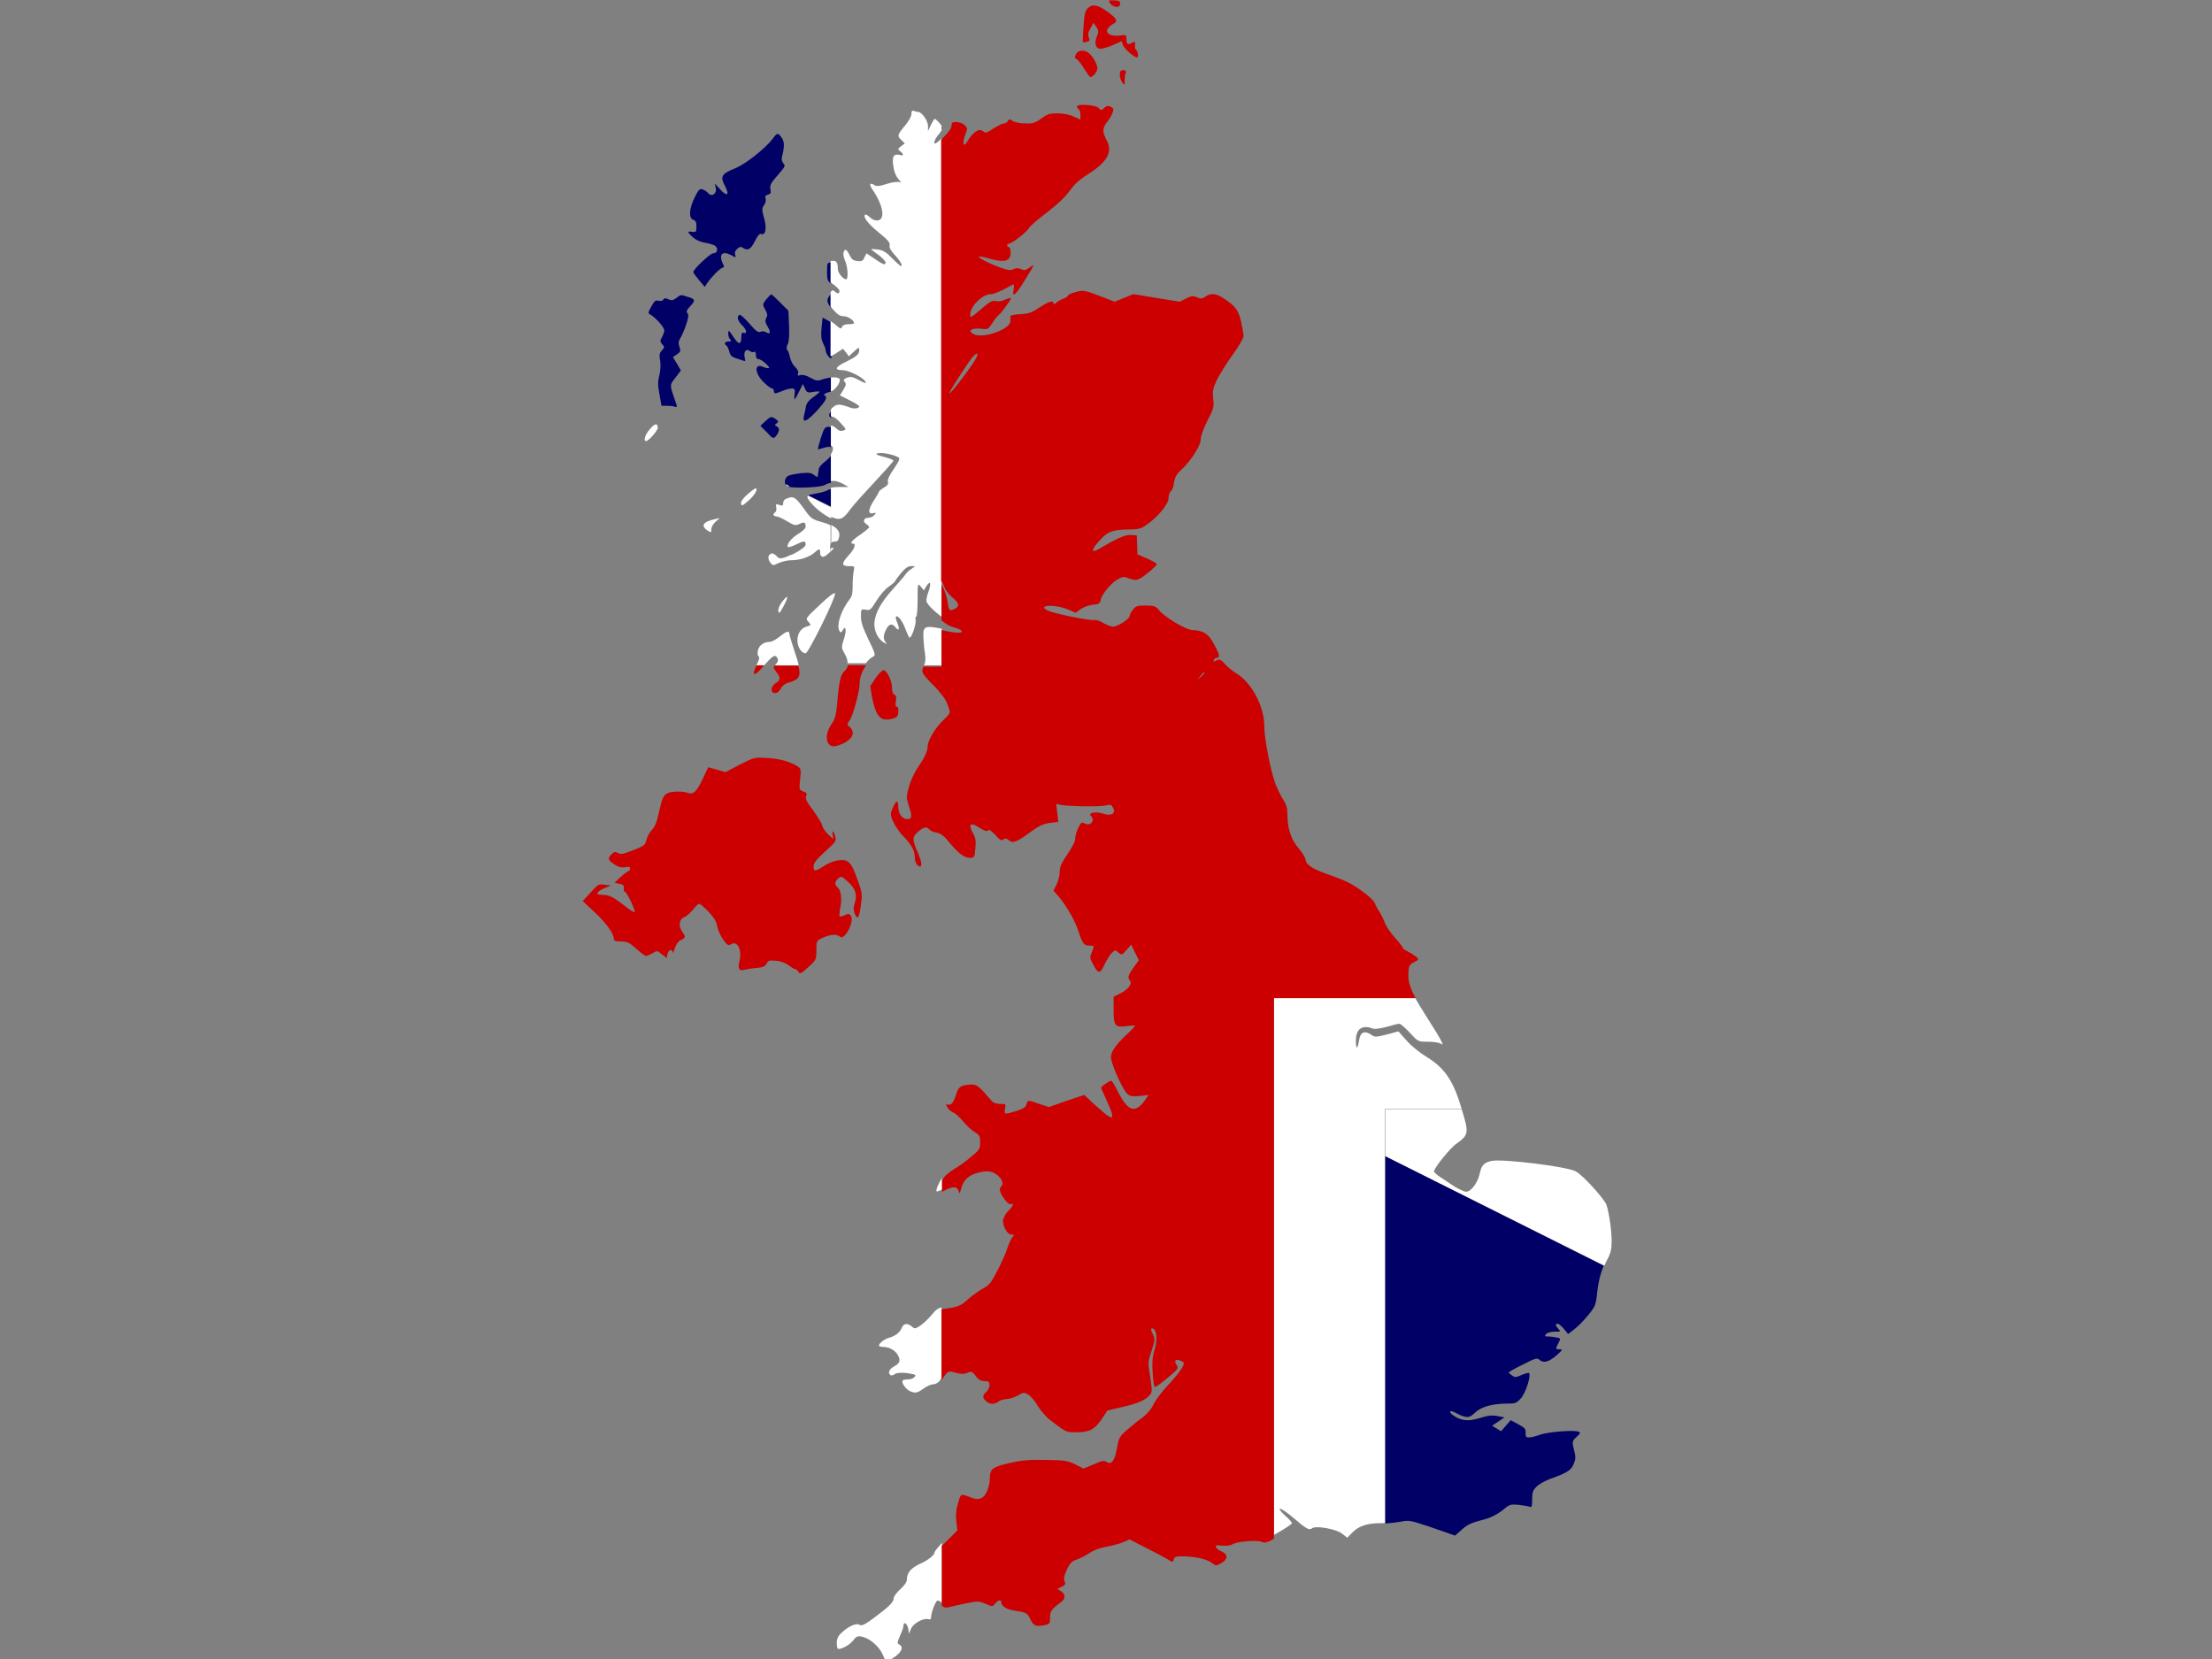 <?xml version="1.0" encoding="utf-8"?>
<!-- Generator: Adobe Illustrator 17.1.0, SVG Export Plug-In . SVG Version: 6.00 Build 0)  -->
<!DOCTYPE svg PUBLIC "-//W3C//DTD SVG 1.1//EN" "http://www.w3.org/Graphics/SVG/1.1/DTD/svg11.dtd">
<svg version="1.1" id="flag-icon-css-gb" xmlns="http://www.w3.org/2000/svg" xmlns:xlink="http://www.w3.org/1999/xlink" x="0px"
	 y="0px" viewBox="0 0 640 480" enable-background="new 0 0 640 480" xml:space="preserve">
<rect x="0" y="0" width="640" height="480" fill="#808080" stroke="none"/>
<g>
	<path fill="none" d="M272.5,168.7c0.1,0.3,0.3,0.7,0.6,1.3c0.5,0.9,1,2.7,1.2,4c0.3,2.4,0.7,2.6,2.2,1.8c1.3-0.7,1.1-1.6-0.8-3.2
		c-0.9-0.8-1.9-2.1-2.4-3.1c-0.4-0.9-0.7-1.6-0.9-1.7c0,0,0,0,0,0C272.2,167.7,272.2,167.9,272.5,168.7z"/>
	<path fill="none" d="M348.5,194.7c0-0.4-0.4-0.1-1.2,0.9l-0.9,1.1l1.1-0.9C348.1,195.3,348.5,194.8,348.5,194.7z"/>
	<path fill="none" d="M282.1,104c1.1-1.9,0.7-2.4-0.8-0.7c-1.4,1.6-7,10.3-6.7,10.5C274.9,114,280.7,106.5,282.1,104z"/>
	<path fill="none" d="M322.7,0c-0.4-0.1-0.7-0.4-0.8-0.6c-0.4-1.1-1.1-0.8-1.1,0.5c0,0.1,0,0.1,0,0.2H322.7z"/>
	<path fill="#000066" d="M240.5,141.5c-0.5,0.1-0.9,0.2-1,0.3c-0.2,0.2-1.6,0.7-3,0.9c-1.2,0.2-2.3,0.5-2.7,0.6l6.7,3.3V141.5z"/>
	<path fill="#000066" d="M240.2,85.3c-1.1,1.4-1.1,2,0.3,3.9v-4.2C240.4,85,240.3,85.1,240.2,85.3z"/>
	<path fill="#000066" d="M239.3,78.7c0,2.1,0.1,2.6,1.2,3.4v-6.2C239.3,76,239.3,76.2,239.3,78.7z"/>
	<path fill="#000066" d="M239.7,123.5c-1,0-1.3,0.4-2.2,3.2c-0.5,1.7-0.9,3.2-0.9,3.3c0.1,0,0.8-0.1,1.6-0.4c1-0.3,1.7-0.4,2.2-0.2
		v-5.8C240.2,123.5,239.9,123.5,239.7,123.5z"/>
	<path fill="#000066" d="M240.5,120.9V119C239.7,119.9,239.7,120.5,240.5,120.9z"/>
	<path fill="#000066" d="M239.3,92.6l-1.3-0.7l-0.3,3c-0.2,2.2-0.1,3.2,0.4,4.3c0.4,0.8,0.8,1.7,0.8,2.2c0,0.4,0.3,1.1,0.7,1.6
		c0.4,0.5,0.5,0.7,1,0.6V93.3C240,93,239.6,92.8,239.3,92.6z"/>
	<path fill="#000066" d="M238.9,133.4c-1.1,0.8-2,1.8-2,2.3c0,0.4-0.1,1-0.2,1.3c0,0.2-0.1,0.7-0.1,0.9c0,0.2-0.5,0-1-0.4
		c-0.8-0.7-1.4-0.8-3.8-0.6c-1.6,0.2-3.3,0.5-3.8,0.8c-0.9,0.5-1.1,1.8-0.7,2.6l1.1,0.6c2.5,0.4,9.2,0.1,10.3-0.6
		c0.5-0.3,1.1-0.5,1.7-0.6v-7.8C240.1,132.3,239.6,132.8,238.9,133.4z"/>
	<path fill="#000066" d="M211.5,73.8c1.5,0.8,1.5,0.8,1.2-0.1c-0.2-0.6,0-1.2,0.6-1.7c0.8-0.7,1.1-0.7,1.8-0.2
		c1.3,0.8,2.2,0.3,3.4-2.2c0.7-1.4,1.3-2.1,1.7-1.9c1.3,0.5,1.7-1.6,0.9-4.5c-0.7-2.5-0.7-2.9,0-3.9c0.4-0.6,0.6-1.5,0.4-1.9
		c-0.2-0.6,0-0.9,0.7-1.1c0.8-0.2,0.9-0.5,0.7-1.6c-0.2-1.1,0.1-1.7,2.1-4c2.1-2.4,2.3-2.7,1.7-3.4c-0.4-0.4-0.6-1.1-0.5-1.7
		c0.8-3.1,0.8-4.5,0-5.7c-1.1-1.6-1.4-1.5-2.6,0.2c-2.1,2.8-7.9,7.4-10.9,8.6c-4,1.6-4.4,2.4-2.9,5.2c1.4,2.7,0.5,3.1-1.6,0.7
		l-1.4-1.5l0.3,1.3c0.4,1.6-1.2,2.7-2.2,1.5c-0.3-0.4-1-0.9-1.6-1.1c-0.8-0.3-1.2,0-2.3,2.3c-1.6,3.2-1.8,6-0.4,6.5
		c0.7,0.2,0.9,0.7,0.9,2c0,1.5-0.1,1.6-1.2,1.5c-1.5-0.3-1.5,0,0.1,1.5c0.9,0.8,2.1,1.4,3.5,1.6c1.2,0.2,2.5,0.6,3,0.9
		c1,0.8,0.7,2.2-0.6,2.2c-0.8,0-5.7,4.6-5.7,5.4c0,0.3,0.8,1.3,1.7,2.4l1.6,1.9l0.8-1.2c1.1-1.6,3.5-4.1,4.3-4.3
		c0.6-0.2,0.6-0.4,0.1-1.3C207.9,73.6,209,72.5,211.5,73.8z"/>
	<path fill="#000066" d="M400.8,334.5v106.3c1.4-0.1,3.1-0.3,4.3-0.5c2.6-0.5,2.8-0.5,9.3,1.7l6.6,2.3l1.9-1.7
		c1.8-1.6,2.7-2,7.3-3.2c1.3-0.4,3.2-1.4,4.5-2.4c2.1-1.8,2.3-1.8,4.8-1.6c1.4,0.2,2.8,0.4,3.2,0.6c0.5,0.2,0.6-0.3,0.6-2.2
		c0-2,0.2-2.6,1.3-3.7c0.7-0.7,2.4-1.6,3.6-2.1c5.1-1.8,6.4-2.6,7.1-4.4c0.6-1.4,0.6-2.1,0.2-3.7c-0.7-2.8-0.7-2.9,0.7-4.2
		c1.1-1,1.2-1.2,0.4-1.5c-1.3-0.5-8.8,0.1-11,0.9c-1.1,0.4-2.5,0.8-3.2,0.8c-0.9,0-1-0.2-1-1.3c0.1-1.1-0.2-1.5-2.1-2.5l-2.2-1.2
		l-1.4,1.6l-1.4,1.6l-1.3-0.8l-1.3-0.8l1.8-1.2l1.8-1.2l-2.1-0.4c-1.6-0.3-2.9-0.1-5.1,0.6c-3.2,1-5.3,0.8-7.5-0.7
		c-1.6-1.1-1.3-1.8,0.4-0.9c3.2,1.7,4.1,1.7,5.8,0c1.8-1.7,5-2.6,9.4-2.6c2.2,0,2.6-0.1,3.9-1.6c1.4-1.6,2.9-6.5,2.3-7.2
		c-0.1-0.2-1.1,0.1-2.1,0.5c-1.6,0.7-1.9,0.8-2.8,0.2c-0.5-0.4-1-0.8-1-0.9s1.8-1.2,4.1-2.3c3.8-1.9,4.1-2,4.9-1.3
		c1.1,1,2.8,0.5,5-1.5c1.6-1.4,1.7-1.6,0.8-1.6c-1.3,0-1.3-0.1-0.4-1.8c0.7-1.3,0.6-1.4-0.4-1.6c-0.6-0.1-1.6-0.3-2.4-0.3
		c-1.1,0-1.3-0.1-0.8-0.7c0.3-0.4,1.4-0.7,2.5-0.7c1.8,0,1.8,0,1.1-0.8c-0.9-1-1-1.5-0.2-1.5c0.3,0,1.1,0.7,1.8,1.5l1.2,1.5l1.9-1.5
		c1.9-1.5,4.8-4.8,5.7-6.5c0.3-0.5,0.7-2.3,0.8-4c0.3-2.8,0.9-5.4,1.9-7.8L400.8,334.5z"/>
	<path fill="#000066" d="M224.7,122.5c0.6-0.4,0.6-0.6-0.2-1.2c-1.3-0.9-1.5-0.9-3.1,0.6l-1.4,1.3l1.9,1.9c1.6,1.8,1.9,1.9,2.5,1.2
		c1.1-1.3,1.3-2.4,0.4-2.9C224.1,123.1,224.1,122.9,224.7,122.5z"/>
	<path fill="#000066" d="M188.3,91.1c1.4,0.8,3.9,3.6,3.9,4.5c0,0.4-0.3,1.3-0.7,2c-0.6,1-0.5,1.3,0.1,2c0.7,0.8,0.7,0.9-0.1,1.8
		c-0.7,0.7-0.8,1.4-0.5,2.9c0.2,1.1,0.1,2.9-0.2,4.2c-0.5,1.8-0.5,2.9,0,5.6l0.6,3.3h1.6c0.8,0,1.9,0.1,2.3,0.3
		c0.6,0.2,0.7,0,0.1-1.6c-1.7-4.9-1.7-4.6,0-6.8l1.6-2.1l-1.1-1.9l-1.2-2l1.2-0.8c1-0.7,1.1-0.9,0.7-2.1c-0.4-1.1-0.3-1.6,0.2-2.5
		c0.4-0.6,1.2-2.4,1.7-3.9c0.7-2.1,0.8-2.9,0.4-3.4c-0.4-0.5-0.2-0.9,0.7-1.9c1.7-1.7,1.6-2.2-0.6-2.8c-2.2-0.7-1.9-0.7-3.3,0.3
		c-0.9,0.7-1.4,0.8-2.3,0.4c-0.8-0.4-1.2-0.4-1.5,0.1c-0.2,0.3-0.8,0.5-1.4,0.3c-0.8-0.2-1.2,0.1-2,1.6
		C187.4,90.6,187.4,90.6,188.3,91.1z"/>
	<path fill="#000066" d="M240.1,113.4c0.1,0,0.3-0.1,0.4-0.1v-4.1c-0.6,0.1-1.3,0.2-2,0.4c-2,0.7-2.2,0.7-4-0.3
		c-1.2-0.7-2.2-0.9-2.9-0.8c-0.8,0.3-0.9,0.2-0.7-0.4c0.2-0.5-0.1-1.2-0.8-1.9c-0.7-0.6-1.3-1.8-1.5-2.7c-0.2-0.9-0.5-1.9-0.8-2.2
		c-0.3-0.4-0.3-0.9,0.1-1.7c0.4-0.8,0.5-2.5,0.4-5.4l-0.2-4.3l-2.4-2.4c-1.3-1.3-2.4-2.4-2.6-2.3c-0.1,0-0.8,0.7-1.4,1.4
		c-1.1,1.4-1.1,1.5-0.3,3c0.7,1.2,0.7,1.7,0.3,2.4c-0.4,0.8-0.3,1.3,0.4,2.5c1,1.7,0.8,2.4-0.5,1.6c-0.5-0.3-1.1-0.3-1.6-0.1
		c-0.6,0.3-1.3-0.2-3.2-2.4c-1.4-1.6-2.6-2.7-2.9-2.5c-0.8,0.5-0.4,1.9,0.8,3c1.3,1.2,1.6,2.6,0.5,2.2c-0.5-0.2-0.7,0.1-0.7,1
		c0,2.5-0.7,2.6-2.3,0.2c-1.3-2-1.5-2.1-1.5-1.1c0,0.7,0.2,1.5,0.6,1.8c0.4,0.4,0.3,0.6-0.5,0.6c-1.1,0-1.4,0.7-0.6,1.2
		c0.2,0.1,0.6,0.9,0.8,1.7c0.3,1.2,0.7,1.6,2.4,2.1c1.2,0.4,2.1,0.7,2.2,0.7c0,0,0-0.6-0.2-1.4c-0.2-1.6,0.6-2.3,1.6-1.5
		c0.4,0.3,0.9,0.4,1.2,0.2c0.3-0.2,0.5,0.2,0.5,0.9c0,0.8,0.3,1.2,0.7,1.2c0.9,0,3.4,2.2,3.1,2.6c-0.2,0.1-0.8,0-1.6-0.3
		c-2.9-1.4-2.6,2.1,0.5,4.8c0.8,0.8,1.8,1.4,2,1.4c0.3,0,0.5,0.3,0.5,0.7c0,0.4,0.2,0.7,0.4,0.7s1.2-0.3,2.1-0.7
		c0.9-0.4,2.2-0.7,2.7-0.7c0.8,0,1,0.2,0.8,1.6c-0.1,0.9-0.1,1.6,0,1.6c0,0,0.7-1,1.3-2.3l1.1-2.2l0.6,1.3c0.5,1.2,0.8,1.3,2.4,1
		c1-0.2,1.8-0.2,1.8,0c0,0.1-0.8,0.8-1.8,1.5c-1.2,0.8-1.9,1.7-2.1,2.6c-0.1,0.8-0.4,2-0.6,2.8c-0.5,2.3,0.8,1.7,3.8-1.5
		c2.6-2.9,3.1-3.8,2.2-4.4C238.1,114.3,238.6,113.7,240.1,113.4z"/>
	<path fill="#FFFFFF" d="M222.7,160.5h1.6C223.6,160,223,160,222.7,160.5z"/>
	<path fill="#FFFFFF" d="M216.5,144.9c1.8-1.5,3-3.6,2.1-3.6c-0.2,0-1.3,0.8-2.4,1.8c-1.3,1.1-1.9,2.1-1.8,2.6
		C214.5,146.5,214.8,146.4,216.5,144.9z"/>
	<path fill="#FFFFFF" d="M226.6,145.5c0,0.8-0.2,0.9-1.1,0.6c-1-0.4-1.1-0.3-0.9,0.7c0.1,0.6,0,1.2-0.3,1.4
		c-0.8,0.5-0.6,1.2,0.3,1.2c0.4,0,1.8,0.6,3.1,1.4c2.2,1.3,2.4,1.3,3.6,0.8c1.4-0.7,1.8-0.5,1.8,0.8c0,0.5-0.9,1.3-2.2,2.1
		c-2,1.2-3.5,3.2-2.9,3.8c0.2,0.1,1.1-0.2,2.2-0.7c2.4-1.2,2.9-1.2,2.9-0.1c0,0.6-1,1.4-3.2,2.6c-0.4,0.2-0.7,0.4-1.1,0.5h5.9
		c0.2-0.2,0.5-0.3,0.7-0.5c1.7-1.5,1.9-1.5,1.9,0c0,0.2,0,0.4,0,0.5h1.8c0.3-0.2,0.6-0.5,1-0.8c0.1-0.1,0.2-0.1,0.2-0.2v-0.9
		c-0.2-0.1-0.2-0.3-0.1-0.9c0-0.2,0.1-0.4,0.1-0.5v-5.3c-0.7-0.4-1.6-0.7-2.7-1c-2.5-0.7-3-1-4.7-3.4c-2.8-3.9-3.3-4.2-5.4-3.3
		C227,144.4,226.6,145,226.6,145.5z"/>
	<path fill="#FFFFFF" d="M190.3,123.8c0-1.5-0.9-1.3-2.3,0.4c-1.4,1.6-1.9,3.4-1.1,3.4C187.6,127.7,190.3,124.6,190.3,123.8z"/>
	<path fill="#FFFFFF" d="M205.8,153.1c0-0.6,0.6-1.6,1.3-2.2c0.7-0.6,1.2-1,1-1c-0.1,0-1.2,0.3-2.4,0.6c-2.4,0.7-2.8,1.8-1,3
		C205.8,154.2,205.8,154.1,205.8,153.1z"/>
	<path fill="#FFFFFF" d="M233.8,143.4c-0.1,0-0.1,0-0.1,0.1c-0.7,0.7,2.8,4.3,5.5,5.8c0.5,0.3,0.9,0.5,1.3,0.7v-3.2L233.8,143.4z"/>
	<path fill="#FFFFFF" d="M400.8,334.5l63.4,31.7c0.3-0.7,0.6-1.4,1-2.1c0.8-1.5,1.1-2.8,1.1-4.9c0-3.2-0.7-8.1-1.5-10.6
		c-0.6-1.7-6.8-8.6-8.9-9.7c-2.6-1.4-21.4-3.7-24.4-3c-2.2,0.5-2.9,1.3-3.4,3.8c-0.6,2.6-2.5,5.1-3.9,5.1c-0.6,0-2-0.7-3.2-1.4
		c-1.2-0.8-3-2-4.1-2.7c-1.1-0.7-2-1.5-2-1.8c0-0.9,4.6-6.7,6.5-8c3.5-2.5,3.6-3.1,1.7-9.4c-0.1-0.2-0.1-0.4-0.2-0.6h-22.1V334.5z"
		/>
	<path fill="#FFFFFF" d="M227.8,140.6c0.2,0.1,0.4,0.1,0.7,0.1l-1.1-0.6C227.4,140.4,227.6,140.5,227.8,140.6z"/>
	<path fill="#FFFFFF" d="M270.4,449.1c0,0.9-2,2.4-4.3,3.4c-2.4,1.1-3.7,2.5-3.7,4.4c0,0.8-0.6,1.7-1.9,2.9c-1,0.9-1.9,2.1-1.9,2.5
		c0,1.2-1.3,2.5-5.6,5.7c-2.8,2.1-3.7,2.5-4.3,2.1c-0.9-0.6-3.2,0.4-5.2,2.3c-1,0.9-1.4,1.7-1.4,3c0,0.9,0.2,1.7,0.4,1.7
		c1.3,0,3.3-1.2,4.3-2.4c0.9-1.2,1.3-1.4,2.4-1.2c2.3,0.4,5,2.7,6.1,5c0.5,1.2,1,2.2,1.1,2.3c0.1,0.1,1.1-0.5,2.3-1.3
		c2.2-1.5,2.8-2.9,1.5-3.7c-0.7-0.3-0.6-0.6,0.2-2.5c0.5-1.1,1-2.4,1-2.9c0-1.4,1.1-0.7,1.4,0.9l0.2,1.4l0.6-1.5
		c0.7-1.6,3.8-3.2,5.1-2.7c0.4,0.1,0.7,0,0.7-0.6c0-1.4,1.3-4.6,1.8-4.8c0.3-0.1,0.8,0.2,1.3,0.6v-17.3
		C271.3,447.8,270.4,448.9,270.4,449.1z"/>
	<path fill="#FFFFFF" d="M271,344.7c0.1,0.1,0.7-0.1,1.5-0.5v-3.3C271.5,342.4,270.7,344.4,271,344.7z"/>
	<path fill="#FFFFFF" d="M243,109.9c0-0.6-1.2-0.8-2.6-0.7v4.1C241.6,112.8,243,111,243,109.9z"/>
	<path fill="#FFFFFF" d="M269.5,380.5c-0.9,1.1-2.4,2.5-3.3,3.1c-1.4,0.9-1.6,0.9-2.4,0.2c-1.2-1.1-2.4-0.9-2.9,0.4
		c-0.5,1.3-1.9,2.4-3.8,2.9c-1.3,0.4-2.8,1.6-2.8,2.2c0,0.2,0.5,0.4,1.2,0.4c1.8,0,3.5,1,4.3,2.4c0.8,1.6,0.6,2.3-1.2,3.3
		c-1.4,0.8-1.8,1.9-0.9,2.5c0.3,0.1,0.8,0,1-0.2c0.6-0.6,2.7-0.7,5-0.2c1.2,0.2,1.4,0.4,0.9,0.9c-0.3,0.4-1.1,0.7-1.8,0.7
		c-0.7,0-1.4,0.1-1.6,0.3c-0.5,0.5,0.7,2.4,1.9,3c1.6,0.8,2.3,0.7,4.2-0.7c0.9-0.7,2.2-1.2,2.8-1.2c0.6,0,1.5-0.5,1.9-1.2
		c0.1-0.2,0.3-0.4,0.4-0.6v-20.4C271.4,378.5,270.7,379,269.5,380.5z"/>
	<path fill="#FFFFFF" d="M272.5,181.9c-4.2-0.8-4.9-0.7-5.3,0.7c-0.1,0.7,0,2.9,0.2,4.9c0.5,3,0.4,4,0,4.8c0,0.1-0.1,0.1-0.1,0.2
		h5.2V181.9z"/>
	<path fill="#FFFFFF" d="M224.7,160.9c-0.2-0.2-0.3-0.3-0.5-0.4h-1.6c-0.4,0.5-0.4,1.4,0.3,2.3c0.7,0.9,0.7,0.9,2.4,0.1
		c0.9-0.4,2.5-0.8,3.5-0.8c2.2,0,4.4-0.6,6-1.6h-5.9C226.2,161.8,225.4,161.8,224.7,160.9z"/>
	<path fill="#FFFFFF" d="M228.4,183.5c0-1.1-0.7-1-2.7,0.6c-1.1,0.9-2.4,1.6-2.9,1.6c-1.8,0-3.2,1-3.5,2.5c-0.2,0.8-0.1,1.6,0.2,1.7
		c0.3,0.2,0.2,1-0.5,2.3c-0.1,0.1-0.1,0.2-0.2,0.3h2.3c2.1-2.4,2.9-3,3.4-2.6c0.8,0.7,0.8,1.4-0.1,2.4c-0.1,0.1-0.1,0.2-0.2,0.2h6.9
		c-0.2-0.9-0.5-2-1-3.4C229.2,186.3,228.4,183.8,228.4,183.5z"/>
	<path fill="#FFFFFF" d="M272.5,167.7C272.5,167.7,272.5,167.7,272.5,167.7l0-127.7c-1.5,1.5-2.2,1.8-2.2,1.3c0-0.5,0.5-1.5,1.2-2.3
		c0.4-0.5,0.8-1,1-1.4v-1.1c-0.5-0.8-1.7-2.1-2.1-2.1c-0.1,0-0.6,0.8-1.1,1.8l-0.8,1.7l0-1.5c0-1.4-1.8-4-2.8-4
		c-0.2,0-0.8-0.1-1.2-0.3c-0.6-0.2-0.8,0-0.8,0.9c0,0.7-0.8,2.1-1.9,3.4c-2.2,2.6-2.3,3-0.9,4.2l0.9,0.9l-1.1,0.8
		c-1,0.8-1,0.9-0.2,1.5c1.1,0.9,1,1.4-0.3,1c-1.7-0.4-2.2,0.6-1.7,3.4c0.2,1.6,0.8,2.9,1.5,3.7c0.8,0.9,0.9,1.1,0.3,0.8
		c-0.5-0.2-2.2,0-3.7,0.5c-2.2,0.7-3,0.8-3.7,0.3c-1.2-0.8-1.5-0.1-0.5,1.3c3.2,4.6,3.9,9,1.3,9c-0.6,0-1.5-0.4-2.1-1
		c-0.6-0.6-1.2-0.8-1.3-0.7c-0.7,0.7,1,2.8,4.1,5.3c2.5,2,3.2,2.9,3,3.6c-0.2,0.6,0.3,1.5,1.6,2.9c1.1,1.2,1.9,2.4,1.9,2.9
		c0,0.5-0.8-0.1-2.5-1.8c-2-2.1-2.9-2.6-4.4-2.8c-1-0.1-1.9-0.2-1.9-0.1c-0.1,0,0.8,0.8,2,1.6c1.2,0.9,2.1,1.9,2.1,2.2
		c0,0.9-0.5,0.8-3.1-1l-2.4-1.6l-0.6,1.2c-0.4,1-0.8,1.2-2.1,1c-1.2-0.1-1.6-0.5-2.2-1.7c-0.4-0.8-0.8-1.5-1.1-1.5
		c-0.8,0-0.9,1.6-0.2,3.1c0.8,1.8,1,5.4,0.3,5.4c-0.9,0-2.4-1.9-2.4-3c0-2-0.4-2.5-1.9-2.3c-0.1,0-0.2,0-0.2,0v6.2
		c0.2,0.2,0.4,0.3,0.7,0.5c1,0.7,1.9,1.6,1.9,2c0,0.8-0.6,0.9-1.4,0.1c-0.4-0.4-0.7-0.4-1.2,0.2v4.2c0.2,0.2,0.3,0.4,0.6,0.7
		c1.4,1.6,2.1,2.1,3.2,2.1c1.3,0,3,1.2,3,2c0,0.2-0.7,0.3-1.6,0.3c-1,0-1.7,0.3-1.9,0.8c-0.2,0.6-0.5,0.6-1.7-0.5
		c-0.4-0.4-1-0.8-1.6-1.2v10.2c0.3-0.1,0.8-0.4,1.6-0.9l2-1.3l0.9,1.1l0.8,1.1l1.5-1.4c1.4-1.3,1.5-1.3,1.5-0.4
		c0,1.2-0.8,1.9-3.9,3.4c-3.1,1.5-3.4,2.4-0.9,2.4c1.7,0,5.7,2,6.5,3.2c0.5,0.8,0.1,0.7-2.1-0.5c-1.6-0.8-2.1-0.9-3.2-0.5
		c-0.9,0.4-1.1,0.7-0.6,1.2c0.5,0.5,0.4,1-0.4,2.3l-1,1.6l2.8,1.4c1.6,0.8,2.8,1.6,2.8,1.7c0,0.7-1.4,0.9-2.7,0.4
		c-3-1.1-3.8-1.1-5.1,0.1c-0.2,0.2-0.3,0.3-0.4,0.5v1.9c0.2,0.1,0.3,0.2,0.6,0.2c0.5,0.1,1.6,1,2.4,2c1.5,1.6,1.5,1.7,0.5,2
		c-0.7,0.2-1.3,0-2-0.7c-0.4-0.4-0.9-0.7-1.5-0.8v5.8c0.8,0.3,0.8,1.3,0,2.5v7.8c1.1-0.2,2.2,0.1,3.5,0.8l1.6,0.9l-2.8,0
		c-0.9,0-1.7,0.1-2.3,0.2v5.2v3.2c2.6,1.2,3.5,0.8,5.6-2.1c1-1.4,4.3-5,7.2-8.1c2.9-3.1,5.3-5.8,5.3-6c0-0.2-0.9-0.6-2-0.9
		c-3.1-0.8-3.6-1.1-2.2-1.3c1.3-0.2,4.4,0.5,5.6,1.2c0.6,0.4,0.3,0.9-1.3,3.4c-1.3,1.8-1.9,3.2-1.7,3.7c0.2,0.6-0.1,1.1-1.2,1.7
		c-0.8,0.5-1.4,1-1.4,1.2c0,0.1-0.6,1.2-1.4,2.4c-1.7,2.6-1.9,4.2-0.3,3.8c0.9-0.2,1-0.2,0.4,0.5c-0.3,0.4-1.1,0.8-1.7,0.8
		c-1.4,0-1.8,1.1-0.7,1.8c0.5,0.3,0.9,0.8,0.9,0.9c0,0.2-1.2,1.2-2.6,2.2c-2.4,1.6-3.2,2.6-2.1,2.6c1,0,0.4,1.6-1.2,3.3
		c-2.2,2.4-2.2,3.2,0,3.2c1.7,0,1.7,0,1.4,1.5c-0.2,0.8-0.3,2.7-0.3,4.2c0,1.9-0.1,2.9-0.8,3.8c-2.6,3.3-4,7.7-3,9.3
		c0.3,0.5,0.5,0.5,0.9-0.2c0.9-1.7,1.2-0.1,0.4,2.4c-0.8,2.5-0.8,2.6,0.1,4.2c0.7,1.2,1,2.1,0.9,2.9h5.3c0.6-0.8,1.3-1.5,2.1-1.9
		c0.8-0.4,0.7-0.8-1.3-4.9c-1.6-3.4-2.2-5-2.2-6.7c0-2.2,0-2.2,1.4-2c1.2,0.3,1.5,0,3.1-2.6c1-1.6,2.5-3.4,3.6-4.1
		c1-0.7,1.8-1.4,1.8-1.6c0-0.1,0.8-1.2,1.7-2.3c1.2-1.4,2-2,2.9-2h1.2l-1.1,0.8c-0.7,0.4-1.5,1.2-1.8,1.7c-0.3,0.5-2,2.4-3.6,4.2
		c-3.4,3.8-5,6.7-5.3,9.5c-0.2,2.3,0.9,4.8,2.7,5.9c0.9,0.5,1,0.5,0.6,0c-0.8-0.9-0.8-2.1,0.1-3.8c0.8-1.6,1.7-1.8,2.6-0.7
		c1,1.3,1.4,0.8,0.7-1c-0.4-0.9-0.6-1.8-0.5-2c0.6-0.5,2,1.4,2.8,3.7c0.5,1.3,1,2.4,1.2,2.4c0.6,0,2-4.2,1.7-5.2
		c-0.1-0.5,0-0.9,0.2-0.9s0.4-2.2,0.4-4.9c0-4.8,0-4.8,0.9-3.8l0.9,1.1l0.8-1.3c1.1-1.7,1.4-0.6,0.5,1.8c-0.4,1.1-0.7,2.3-0.5,2.8
		c0.3,0.9,2.3,2.9,4.3,4.3v-10.5C272.2,167.9,272.2,167.7,272.5,167.7z"/>
	<path fill="#FFFFFF" d="M226.7,175.4c1.6-3,1.4-3.6-0.4-1.3c-0.8,1-1.2,2.1-1.1,2.7C225.4,177.7,225.6,177.4,226.7,175.4z"/>
	<path fill="#FFFFFF" d="M241.5,156.7c0.8,0,1.1-0.3,1.3-1.4c0.3-1.4-0.5-2.5-2.3-3.4v5.3C240.6,156.8,241,156.7,241.5,156.7z"/>
	<path fill="#FFFFFF" d="M239.3,160.5h-1.8C237.6,161.3,238.2,161.3,239.3,160.5z"/>
	<path fill="#FFFFFF" d="M400.8,320.8h22.1c-2.4-8.2-5-11.9-10.3-15.1c-1.8-1.1-4.3-3.1-5.6-4.6l-2.4-2.7l-3.3,0.9
		c-2.7,0.7-3.6,0.8-4.2,0.3c-2.3-1.6-3.5-1.1-3.9,1.5c-0.4,2.6-0.9,2.6-0.9,0c0-3.4,1.8-4.7,4.9-3.5c0.6,0.2,2.1,0,4-0.5
		c1.7-0.5,3.3-0.9,3.7-0.9c0.3,0,1.7,1.2,3,2.6c2.4,2.6,2.4,2.6,5.1,2.6c1.6,0,3.2,0.2,3.7,0.5c0.9,0.5,0.9,0.5,0.1-1.1
		c-0.4-0.8-2.3-3.9-4.1-6.7c-1.4-2.2-2.5-4-3.3-5.5h-40.8v155.5c0.4-0.2,0.9-0.5,1.4-0.8c2.1-1.2,3.8-2.4,3.8-2.6
		c0-0.2-0.8-1.2-1.9-2.1c-3.4-3.2-1.2-2.5,2.6,0.8c3.5,3,4.3,3.4,5.1,2.8c1.1-0.9,7.1,0.2,8.8,1.6l1.4,1.1l1.6-1.6
		c1.8-1.8,4.2-2.6,8.1-2.6c0.4,0,0.8,0,1.2,0V334.5V320.8z"/>
	<path fill="#FFFFFF" d="M237.2,175c-4.2,3.9-4.2,4-3.3,4.9c0.8,1,0.8,1-0.3,1.3c-1.8,0.5-2.8,1.9-2.9,4c0,1.9,1.1,3.8,2.4,3.8
		c0.8,0,8.8-16.2,8.5-17.3C241.4,171.3,239.7,172.6,237.2,175z"/>
	<path fill="#FFFFFF" d="M241,158.5c-0.3,0.1-0.4,0.1-0.6,0.1v0.9C241.2,158.8,241.4,158.4,241,158.5z"/>
	<path fill="#CC0000" d="M323.3,2c0.4,0,0.8-0.4,0.8-0.9c0-0.6-0.3-0.9-0.9-0.9c-0.1,0-0.3,0-0.4-0.1h-1.9C320.9,1.1,322,2,323.3,2z
		"/>
	<path fill="#CC0000" d="M322.1,6.9c1.5-0.7,1-1.6-1.8-3.6c-2.8-2-4.3-2.2-5.6-0.9c-0.7,0.7-1,1.9-1.2,5.3c-0.2,2.4-0.2,4.4-0.2,4.5
		c0.1,0.1,0.7,0,1.2-0.1c0.8-0.2,0.9-0.4,0.5-1.3c-0.3-0.8-0.2-1.4,0.5-2.6l0.9-1.6l0.8,1.2c0.7,1,0.7,1.5,0.2,2.6
		c-0.8,2-0.5,3.5,0.8,3.7c0.6,0.1,2.2-0.4,3.7-1l2.6-1.2l0.5,1.3c0.4,1,3.1,3.4,4,3.4c0.5,0,0.2-1.8-0.3-2.2
		c-0.3-0.1-0.4-0.8-0.3-1.4c0.1-0.9,0-1-0.7-0.7c-1.4,0.8-1.8,0.5-1.8-0.9c0-1.4,0-1.4-2-1.1c-2.5,0.3-4.2-0.7-3.4-2
		C320.8,7.8,321.5,7.2,322.1,6.9z"/>
	<path fill="#CC0000" d="M324,21.6c0,0.8,0.3,1.7,0.7,2.3c0.7,0.8,0.7,0.8,0.7-0.6c0-0.8,0.1-1.8,0.3-2.2c0.2-0.6,0-0.8-0.7-0.8
		C324.3,20.3,324,20.6,324,21.6z"/>
	<path fill="#CC0000" d="M272.7,37c0-0.1-0.1-0.3-0.2-0.5v1.1C272.6,37.4,272.7,37.2,272.7,37z"/>
	<path fill="#CC0000" d="M368.8,288.8h40.8c-1.8-3.2-2.2-5.1-2.1-7.2c0.1-2.3,0.3-2.5,1.6-3.2c1.4-0.7,1.5-0.8,0.7-1.5
		c-0.4-0.4-1.5-1.1-2.3-1.5c-0.8-0.4-1.6-0.9-1.6-1.1c0-0.2-1-1.6-2.3-3c-1.3-1.4-2.5-3.3-2.9-4.2c-0.3-0.9-1-2.4-1.6-3.3
		s-1.2-2.1-1.4-2.6c-0.1-0.5-1.8-2.1-3.8-3.5c-2.6-1.9-4.8-3-8.5-4.3c-5.6-1.9-7.5-3.1-7.7-4.8c-0.1-0.6-1-2-2-3.2
		c-2.1-2.4-3.2-5.7-3.2-9.5c0-2.1-0.3-3.1-1.2-4.5c-0.7-1-1.6-3-2.2-4.4c-1.5-3.9-3.3-13.5-3.3-16.8c0.1-5.7-3.8-13-8.3-15.5
		c-0.8-0.5-2.2-1.6-3-2.5c-1.3-1.4-1.6-1.6-2.5-1.1c-0.9,0.4-1.1,0.4-0.8-0.1c0.1-0.4,0.5-0.7,0.9-0.7c1,0,0.8-0.9-0.9-4
		c-1.6-3-3.1-3.9-6.2-4c-1.8,0-8.1-3.8-9.6-5.7c-1-1.2-1.4-1.4-3.9-1.4c-2.4,0-2.9,0.1-3.7,1.2c-0.6,0.7-1,1.6-1,1.9
		c0,0.8-3.4,3-4.8,3c-0.6,0-1.8-0.5-2.7-1c-0.9-0.6-2.1-1-2.7-0.9c-1.3,0.2-10.2-1.6-12.8-2.5c-1.1-0.4-1.9-0.9-1.7-1.2
		c0.5-0.8,4.4-0.4,6.8,0.6l2.3,1l1.4-1c0.8-0.6,2.4-1.2,3.5-1.3c1.9-0.2,2.2-0.4,2.4-1.6c0.4-1.6,3.2-5,5.1-5.9
		c1.2-0.7,1.7-0.7,3.2-0.1c1.5,0.5,2,0.5,3,0c1.5-0.8,4.9-3.7,4.9-4.2c0-0.2-1.3-0.9-2.8-1.6l-2.8-1.2l-0.1-2.8l-0.1-2.7l-1.7-0.1
		c-1.6-0.1-3.8,0.8-9.2,4c-2.2,1.3-2.4,0.5-0.4-1.8c2.6-3.1,4-3.7,8.5-3.8c3.4,0,4.1-0.2,5.8-1.5c3.1-2.1,6.2-5.9,6.2-7.6
		c0-0.8,0.3-1.7,0.7-2c0.4-0.3,0.8-1.5,0.9-2.6c0.3-1.7,0.8-2.4,2.4-3.9c2.5-2.3,5.5-7,5.3-8.6c0-0.7,0.8-3,1.9-5.2
		c1.9-3.6,2-4.1,1.7-6.5c-0.2-2.1-0.1-2.9,1.1-5.4c0.8-1.6,2.8-4.9,4.6-7.3c1.7-2.4,3.1-4.8,3.1-5.3s-0.3-2.4-0.7-4.2
		c-0.8-3.4-1.6-4.5-5.1-6.8c-2.1-1.4-3.6-1.6-5.2-0.5c-1,0.7-1.4,0.7-2.5,0.2c-1.1-0.5-1.6-0.4-3.2,0.4l-1.8,0.9l-6.7-1.1l-6.7-1.1
		l-2.7,1.1l-2.7,1.1l-3.1-1.2c-5.6-2.2-5.9-2.2-8.2-1.6c-1.2,0.3-2.2,0.8-2.2,1c0,0.2-0.6,0.7-1.3,0.9c-0.8,0.3-1.7,0.8-2.1,1.2
		c-0.6,0.5-0.8,0.5-0.8,0.2c0-1-1.4-0.6-4.1,1.2c-2.2,1.5-3.2,1.8-5.7,1.9c-1.7,0.1-2.9,0.4-2.7,0.7c0.1,0.2,0.1,0.9,0,1.6
		c-0.7,2.5-8.8,5-10.9,3.3c-0.8-0.6-0.8-0.8-0.2-1.2c0.4-0.2,1.6-0.3,2.7-0.2c1.9,0.3,2,0.2,3.2-1.6c0.7-1.1,1.5-2.1,1.8-2.3
		c0.7-0.5,3.6-4.4,3.6-4.9c0-0.2-0.7,0-1.5,0.3c-0.9,0.5-1.9,0.7-2.8,0.5c-1.1-0.2-1.8,0.1-4.4,2.4c-2.8,2.4-3.1,2.5-3.1,1.6
		c0-2.5,3.5-6,6.1-6c0.7,0,2.3-0.7,3.7-1.4c1.4-0.8,2.6-1.4,2.8-1.4c0.1,0,0.1,0.6,0,1.4c-0.6,2.6,0.5,1.8,3-2.3
		c3.2-5.1,3.2-5.2,1.6-4c-1.1,0.8-1.5,0.9-2.4,0.5c-0.8-0.4-1.5-0.4-2.3,0c-0.8,0.4-1.7,0.3-4.1-0.6c-3.1-1.1-6.8-3.1-5.7-3.1
		c0.4,0,1.9,0.3,3.5,0.8c3.9,1,5.5,0.5,5.5-1.9c0-0.9-0.2-1.6-0.5-1.6c-0.2,0-0.5-0.2-0.5-0.5c0-0.3,0.2-0.5,0.5-0.5
		c0.8,0,5-3.2,5.8-4.5c0.4-0.7,2.8-2.7,5.3-4.6c3-2.3,5.2-4.4,6.5-6.2c1.4-2,2.9-3.3,5.6-5c5.3-3.4,6.9-6.3,5.1-9.6
		c-1.3-2.5-1.3-3.4,0.1-5.3c0.7-0.8,1.4-2.1,1.6-2.7c0.4-1,0.3-1.3-0.5-1.7c-0.8-0.4-1.2-0.3-1.9,0.3c-0.8,0.8-0.9,0.8-1.7,0
		c-0.9-0.9-6.2-1.2-6.2-0.4c0,0.3,0.2,0.6,0.5,0.8c0.3,0.1,0.5,0.9,0.5,1.6v1.4l-2-0.9c-1.2-0.6-3.1-0.9-4.7-0.9
		c-2.2,0-2.9,0.2-4.6,1.5c-1.7,1.2-2.4,1.5-4.6,1.4c-1.5,0-3.1-0.3-3.7-0.7c-0.9-0.6-1.1-0.6-1.4,0c-0.1,0.4-0.7,0.7-1.1,0.7
		s-1.9,0.7-3.1,1.5c-1.6,1.1-2.4,1.4-2.8,0.9c-1.2-1.2-3-0.1-4.9,3.1c-1,1.6-1.3,0.2-0.5-2c0.8-2,0.8-2.1-0.1-3
		c-0.5-0.5-1.6-0.9-2.4-0.9c-1.2,0-1.4,0.2-1.4,1.1c0,0.7-0.9,2-2.6,3.6c-0.2,0.2-0.3,0.3-0.4,0.4v127.7c0.2,0.1,0.6,0.8,0.9,1.7
		c0.4,1,1.5,2.4,2.4,3.1c1.8,1.5,2.1,2.4,0.8,3.2c-1.6,0.8-1.9,0.6-2.2-1.8c-0.2-1.2-0.7-3-1.2-4c-0.3-0.6-0.5-1-0.6-1.3v10.5
		c1.1,0.9,2.2,1.6,2.9,1.8c4.8,1.3,3.6,2.4-1.5,1.3c-0.5-0.1-1-0.2-1.4-0.3v10.6h-5.2c-0.8,1.5-0.3,2.2,2.9,5.4
		c1.7,1.7,3.3,3.8,3.7,4.7s0.8,2,0.9,2.5c0.3,0.7-0.1,1.3-1.7,2.8c-2.4,2.2-4.6,6-4.6,7.7c0,1.4-1,3.4-3,6.3
		c-0.8,1.2-1.9,3.5-2.4,5.3c-0.8,2.9-0.8,3.2-0.1,5.4c1.1,3.2,1,4-0.4,4c-1.5,0-2.6-1.6-2.6-3.6c0-2.1-0.7-1.9-1.6,0.4
		c-0.8,1.8-0.7,2,0.2,4.1c0.6,1.2,1.9,3.2,3.1,4.3c2.2,2.3,3.1,4,3.1,6.1c0,1.2,0.8,2.4,1.5,2.4c0.7,0,0.4-1.7-0.8-4.4
		c-1.5-3.4-1.5-4.2,0.3-5.7c1.6-1.4,2.4-1.5,3.2-0.6c0.3,0.4,1.3,0.8,2.1,0.9c1.2,0.2,2.2,1,3.8,3c2.6,3.1,4.2,4.3,5.9,4.3
		c1.2,0,1.3-0.2,1.5-2.7c0.2-2.2,0.1-3-0.7-4.5c-1.5-2.6-0.6-3.2,1.9-1.5c1.4,0.9,2.1,1.1,2.4,0.8c0.4-0.4,1,0,2.2,1.3
		c1.3,1.5,1.8,1.7,2.3,1.3c0.5-0.4,0.9-0.4,1.6,0.2c1.1,1,2.2,0.6,6.3-2.4c2.4-1.8,3.8-2.4,5.6-2.6l2.4-0.3l-0.3-2.6l-0.3-2.6
		l1.4,0.3c2.2,0.4,11.6,0.6,13.1,0.1c1.2-0.3,1.5-0.2,2,0.8c0.8,1.6-0.6,2.4-3,1.6c-2-0.7-4.4-0.2-3.5,0.6c1.4,1.4-0.1,3.2-1.9,2.2
		c-0.8-0.4-1-0.2-1.9,1.7c-0.5,1.2-0.8,2.5-0.7,2.9c0.1,0.3-0.8,2.2-2.1,4.1c-1.8,2.7-2.4,3.8-2.4,5.3c0,1.1-0.4,2.7-0.9,3.7
		l-0.9,1.8l1.5,1.7c2.2,2.6,4.6,6.7,5.6,9.7c1.3,3.9,1.7,4.5,3.2,4.5c1.6,0,1.6-0.1,0.8,1.9c-0.6,1.4-0.6,1.7,0.2,3.2
		c1.6,3.2,2.2,3.2,3.5,0.3c0.7-1.4,1.6-2.9,2.2-3.4c0.9-0.8,1-0.8,1.8,0c0.9,0.8,1,0.8,2.3-0.7l1.4-1.6l1.1,2.3l1.1,2.2l-1.5,2.1
		c-1.6,2.2-1.8,3-1.1,3.8c0.8,0.8-0.3,2.4-2.5,3.6l-2.2,1.1v3.8c0,4.7,0.4,5.1,3.8,4.7c1.3-0.2,2.4-0.2,2.4-0.1
		c0,0.1-1.2,1.4-2.6,2.7c-3.3,3.1-4.7,5.3-4.3,6.9c0.4,2.4,3.6,9.3,4.7,10.1c0.8,0.7,1.5,0.8,3.6,0.6l2.5-0.3l-1,1.5
		c-3,4.1-5,3.3-8.2-3.1c-0.7-1.4-1.4-2.5-1.5-2.5c-0.6,0-3,1.6-3,2c0,0.2,0.8,1.9,1.6,3.7s1.6,3.7,1.6,4.2c0,0.8-0.1,0.9-1,0.4
		c-0.6-0.3-2.4-1.9-4.1-3.4l-3-2.8l-5.1,1.7l-5.1,1.8l-2.8-0.9c-3.4-1.2-3.3-1.2-3.7,0.1c-0.2,0.8-0.9,1.3-2.8,1.9
		c-3.5,1.1-3.8,1.1-3.4-0.6c0.3-1.4,0.2-1.4-1.4-1.4c-1.2,0-2-0.3-2.6-1c-3.6-4.2-4.1-4.6-5.7-4.6c-3,0.1-3.8,0.6-4.4,2.7
		c-0.8,2.5-1.5,3.4-2.4,3.1c-0.6-0.2-0.7-0.1-0.2,0.8c0.3,0.6,1.1,1.2,1.7,1.5c0.6,0.2,1.9,1.4,2.9,2.6c1,1.2,2.5,2.6,3.4,3.1
		c1.3,0.8,1.5,1.2,1.5,2.9c0,1.8-0.2,2.2-2.5,4.1c-1.4,1.2-3.3,2.6-4.3,3.2c-1,0.5-2.4,1.6-3.2,2.3c-0.3,0.3-0.7,0.8-1,1.4v3.3
		c0.2-0.1,0.4-0.2,0.6-0.3c2.4-1.3,3.7-1.3,4.1,0c0.3,1,0.4,0.9,0.8-0.6c0.7-2.8,2.6-4.3,6.3-4.9c1.4-0.2,2.4-0.1,3.4,0.5
		c1.7,0.9,2.8,2.8,2,3.6c-0.8,0.8-0.7,1.6,0.7,3.7c0.8,1.1,1.5,1.7,1.9,1.6c1.1-0.4,0.8,0.5-0.8,2.1c-0.8,0.8-1.4,2.1-1.4,2.7
		c0,1.8,1.3,4,2.4,4c0.9,0,0.9,0.1,0.3,0.8c-0.4,0.5-1,1.8-1.4,3c-0.3,1.2-1.6,4-2.8,6.4c-1.9,3.7-2.4,4.4-4.3,5.4
		c-1.2,0.7-3.2,2.1-4.3,3.1c-2.1,1.9-2.7,2.2-6.9,2.8c-0.3,0-0.5,0.1-0.8,0.2v20.4c2-2.9,1.9-2.7,4.2-2.1c1.6,0.4,2.4,0.4,3.3,0
		c1.1-0.5,1.4-0.4,2.4,0.9c0.8,1.1,1.6,1.5,2.6,1.5c1.1,0,1.4,0.2,1.4,1.1c0,0.6-0.4,1.5-0.9,2c-1.2,1-1.2,1.7-0.1,2.7
		c1.1,1,2.4,1,3.6,0.1c0.5-0.4,1.6-0.7,2.3-0.7c0.8,0,2.2-0.5,3.2-1c1.7-1,1.9-1,3.1-0.3c0.7,0.4,1.9,1.8,2.7,3.2
		c0.8,1.3,2.4,3.2,3.4,4c5,3.8,4.8,3.7,7.8,3.7c3.9,0,5.2-0.8,7.3-3.7l1.7-2.6l4.3-1c4.7-1.1,6.5-1.9,7.9-3.4
		c0.8-0.9,0.8-1.2,0.2-5.3c-0.7-4.3-0.7-4.4,0.4-7.6c1-3,1-3.3,0.4-4.7c-0.8-1.4-0.7-2.1,0.2-1.6c0.9,0.6,1.1,3.4,0.2,6.2
		c-0.6,2-0.7,3.8-0.5,6.5c0.1,2,0.4,3.8,0.5,4c0.3,0.3,2.1-1,5.2-3.7c1.7-1.5,1.8-1.7,1.2-2.6c-0.8-1.3-0.3-1.8,1.2-1.2
		c1.1,0.5,1.1,0.6,0.5,1.9c-0.4,0.8-2.2,3.1-4.1,5.1s-3.8,4.6-4.3,5.7c-0.6,1.3-1.8,2.7-3.1,3.7c-1.2,0.8-3.2,2.5-4.5,3.6
		c-2.2,1.9-2.4,2.3-2.9,5.2c-0.7,3.8-1.6,5-3,4.1c-0.8-0.5-1.4-0.4-3.8,0.7l-2.9,1.2l-2.4-1.2c-2.2-1.1-3-1.2-8.5-1.3
		c-4.8-0.1-7.1,0.1-10.5,0.9c-4.9,1.1-5.7,1.7-5.7,4.4c0,1-0.3,2.6-0.8,3.7c-0.9,2.2-2.4,2.8-4.6,1.9c-3.1-1.2-3-1.3-3.8,1.6
		c-0.6,1.9-0.7,3.4-0.5,5.3l0.3,2.6l-3.3,3.3c-0.4,0.4-0.8,0.8-1.2,1.2v17.3c0,0,0,0,0,0c0.4,0.4,1.1,0.6,1.6,0.5
		c0.4-0.1,2.6-0.6,4.9-1.1c4-0.8,4.1-0.8,6.1,0c2,0.9,2,0.9,2.8,0c0.9-1.1,1.8-1.3,1.8-0.4c0,1.1,1.6,2.1,3.8,2.4
		c3.4,0.5,3.8,0.7,4.6,2.5c0.9,1.9,1.7,2.2,4.1,1.7c1.5-0.3,1.6-0.4,1.6-2.1c0-1.9,0.5-2.6,3-4.4c1.5-1,1.6-2.4,0.2-3.3l-1.1-0.7
		l1.3-0.6c1-0.5,1.2-0.8,0.8-1.6c-0.3-0.8-0.1-1.7,0.7-3.4c0.9-1.9,1.4-2.4,2.9-2.9c1-0.3,2.6-1.2,3.7-1.9c1.1-0.8,3.1-1.5,4.9-1.8
		c1.7-0.3,3.9-0.9,4.8-1.3l1.8-0.8l4.3,2.2c2.4,1.2,5.3,2.7,6.3,3.3c1.9,1.2,2,1.2,2.2,0.3c0.2-0.8,0.7-0.9,2.6-0.9
		c3.4,0,7.1,0.8,8.4,1.9c1.2,0.9,1.3,0.9,2.7,0.1c2-1.2,2.1-2.5,0.2-3.4c-0.8-0.3-1.6-0.9-1.7-1.3c-0.2-0.5,0.2-0.6,1.8-0.4
		c1.3,0.1,2.4,0,3-0.4c1.4-0.8,7-1.3,8.4-0.7c0.9,0.4,1.5,0.3,3.6-0.9V288.8z M281.4,103.3c1.5-1.6,1.9-1.2,0.8,0.7
		c-1.4,2.5-7.2,10-7.5,9.8C274.4,113.6,280,105,281.4,103.3z M346.4,196.7l0.9-1.1c0.8-1,1.2-1.3,1.2-0.9c0,0.1-0.5,0.6-1,1.1
		L346.4,196.7z"/>
	<path fill="#CC0000" d="M311.3,15.7c-0.4,0.8-0.4,1.1,0.2,1.4c0.4,0.2,1.4,1.5,2.2,2.8c0.8,1.3,1.6,2.4,1.8,2.4c0.7,0,2-1.6,2-2.5
		c0-1-0.8-2.6-2-4C314.2,14.3,312,14.3,311.3,15.7z"/>
	<path fill="#CC0000" d="M258.3,207.9c1.2-0.3,1.6-0.7,1.6-1.9c0.1-0.9,0-1.5-0.4-1.5c-0.4,0-0.5-0.5-0.3-1.6
		c0.2-1.3,0.1-1.7-0.4-1.9c-0.5-0.2-0.7-0.9-0.7-2c0-1.9-1.4-4.9-2.4-5.1c-0.4,0-1.4,0.9-2.3,2.2l-1.6,2.4l0.5,3.2
		C253.5,207.5,254.8,208.9,258.3,207.9z"/>
	<path fill="#CC0000" d="M244.3,194.2c-1.1,1.1-1.5,2.6-2.1,9.6c-0.3,3.1-0.6,4.2-1.6,5.7c-2.4,3.4-1.5,7.2,1.5,6.3
		c4.1-1.2,5.8-3.6,3.8-5.4c-0.9-0.8-0.9-0.8,0-2.1c0.9-1.3,2.8-8.2,2.8-10.3c0-1.9,0.7-3.9,1.9-5.5h-5.3
		C245.2,193.1,244.9,193.7,244.3,194.2z"/>
	<path fill="#CC0000" d="M232.4,229c-1.2-0.5-1.2-0.6-0.9-3.5c0.3-2.8,0.3-3.1-0.8-3.8c-2-1.3-5.1-2.2-8.8-2.4
		c-3.6-0.2-3.7-0.2-7.8,1.9l-4.2,2.2l-2.5-0.7l-2.5-0.7l-1.6,3.4c-1.7,3.6-2.7,4.6-4.3,4c-1.3-0.5-4.2-0.5-5.6,0
		c-1.4,0.5-1.8,1.4-2.7,5.4c-0.7,3.2-1.1,4.3-2.4,5.7c-0.5,0.6-1.1,1.7-1.3,2.6c-0.3,1.4-0.6,1.6-3.8,2.9c-2.8,1.1-3.7,1.3-4.4,0.8
		c-0.7-0.4-1.1-0.4-1.8,0.3c-1.3,1.2-1.1,1.8,0.8,3c1.1,0.8,2.1,1,3.1,0.8c1-0.2,1.4-0.1,1.4,0.4c0,0.4-0.2,0.7-0.4,0.7
		s-1.3,0.8-2.3,1.7l-1.8,1.7l1.4,0.3c1.1,0.2,1.4,0.5,1.3,1.3c-0.1,0.6,0,1,0.3,1c0.5,0,3.2,5.6,2.8,5.9c-0.2,0.1-1.5-0.7-3-1.9
		c-3-2.4-4.3-3.1-6.4-3.1c-2,0-1.7-0.8,0.6-1.9l2-0.8L175,256c-1.8-0.3-1.9-0.2-4.1,2.2l-2.3,2.5l3.3,3.1c3.3,3,5.7,6.3,5.7,7.8
		c0,0.6,0.5,0.8,2.1,0.8c1.8,0,2.4,0.3,4.4,2.1c1.3,1.2,2.6,2.1,2.8,2.1c0.3,0,1.1-0.4,1.9-0.8c1.3-0.8,1.4-0.8,2.7,0.3l1.4,1.1
		l0.2-1.1c0.3-1.3,1.4-1.7,1.5-0.6c0,0.5,0.3,0,0.6-1c0.3-1.1,1-2.1,1.6-2.4c1.6-0.8,1.7-1,0.6-2.5c-1.2-1.7-0.9-3.7,0.7-4.3
		c0.6-0.2,1.6-1.2,2.4-2.1c0.7-0.9,1.5-1.7,1.8-1.7c0.3,0,1.5,1,2.7,2.3c1.6,1.7,2.3,2.8,2.5,4.2c0.2,1,0.9,2.7,1.7,3.8
		c1.2,1.7,1.6,1.9,2.3,1.4c1.9-1.2,3.3,1.8,2.4,5.1c-0.5,1.9,0,2.8,1.4,2.3c0.4-0.1,1.9-0.4,3.3-0.5c2.2-0.2,2.8-0.5,3.2-1.3
		c0.4-0.9,0.8-1,2.8-0.8c1.4,0.1,2.8,0.7,3.6,1.3c0.8,0.6,1.6,1.1,1.8,1.1c0.3,0,0.8,0.3,1,0.8c0.5,0.7,0.8,0.5,2.9-1.4
		c2.3-2.1,2.3-2.2,2.3-4.9c0-2.7,0-2.7,1.9-3.6c2.2-1,4.1-1.1,4.9-0.3c1.3,1.3,4.3-4.4,3.2-6c-0.5-0.7-0.8-0.7-1.8-0.2
		c-0.7,0.3-1.4,0.5-1.5,0.3c-0.1-0.1,0-1.3,0.2-2.5c0.6-2.5,0.2-5.1-0.8-5.9c-0.9-0.8-0.8-1.6,0.2-2.5c0.8-0.8,1-0.8,2.8,0.9
		c2.2,1.9,2.8,3.8,2,6.2c-0.4,1.3-0.4,2,0,3.1c0.8,1.9,1.3,1.2,1.8-2.6c0.4-3,0.4-3.5-1-7.3c-1.8-5.1-2.6-5.9-5.4-5.6
		c-1.2,0.1-2.9,0.8-3.9,1.4c-2.9,1.9-3.4,2-3.4,0.4c0-1,0.7-1.9,3.3-4.3c2.9-2.6,3.3-3.1,3-4.2c-0.4-1.7-1.1-2.3-0.8-0.7l0.2,1.3
		l-1.5-1.4c-0.8-0.7-1.6-1.9-1.7-2.6c-0.2-0.7-1.4-2.6-2.6-4.3c-1.8-2.3-2.3-3.3-2.1-4.1C233.6,229.6,233.4,229.3,232.4,229z"/>
	<path fill="#CC0000" d="M224.6,194.4c1.3,1.6,1.3,2.4-0.2,3.3c-1.7,1.1-1.5,3.4,0.4,2.7c0.4-0.1,0.9-0.8,1.2-1.3
		c0.3-0.7,1.2-1.4,2.5-1.7c2.6-0.8,3.3-1.7,2.5-4.8h-6.9C223.7,193.1,223.8,193.3,224.6,194.4z"/>
	<path fill="#CC0000" d="M221.1,192.5C221.1,192.5,221.1,192.5,221.1,192.5l-2.2,0C217.3,195.8,218.2,195.9,221.1,192.5z"/>
</g>
</svg>
